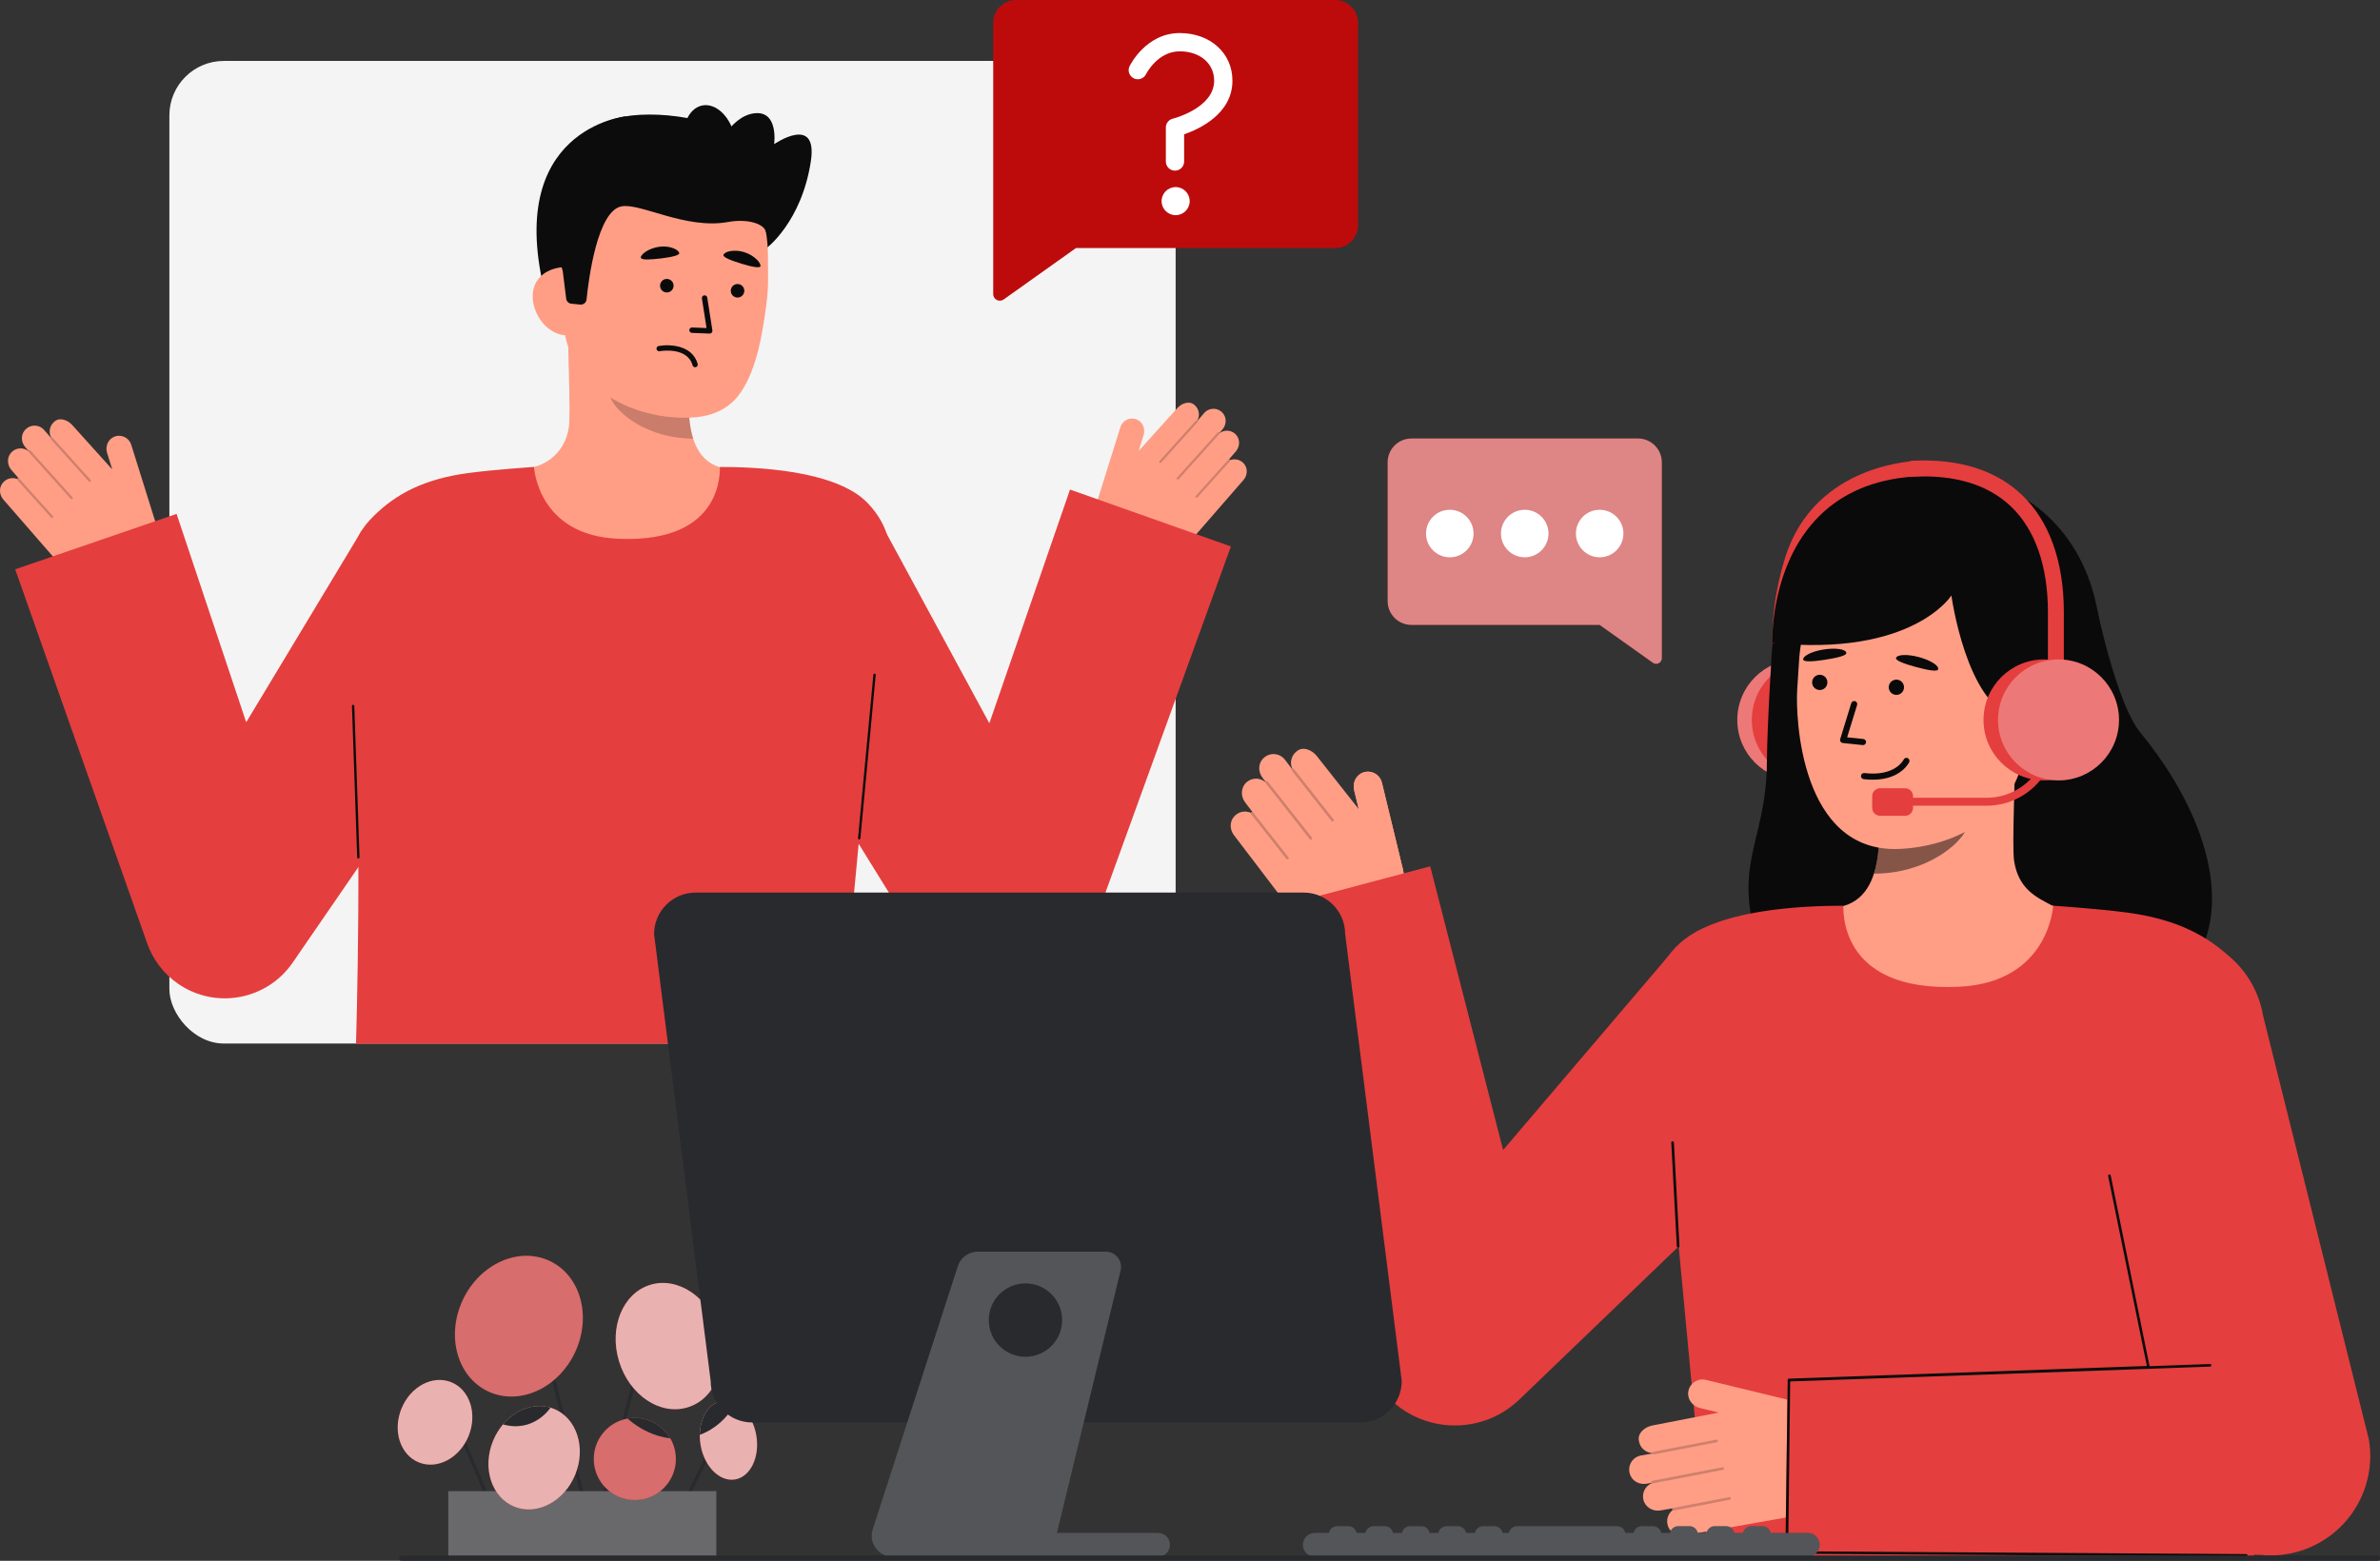 <svg xmlns="http://www.w3.org/2000/svg" id="Layer_2" data-name="Layer 2" viewBox="0 0 896.9 588.291" style="width:100%;height:100%"><rect x="0" y="0" width="896.9" height="588.291" fill="#333333" stroke="none"/><g id="Layer_2-2" data-name="Layer 2"><g><g><path fill="#292a2e" d="m254.706,573.836c.24,0,.471-.134.584-.364l17.104-35.082c.157-.322.023-.71-.299-.867-.322-.157-.71-.023-.867.299l-17.104,35.082c-.157.322-.023.71.299.867.092.045.188.066.284.066Z"/><path fill="#292a2e" d="m225.793,571.8c.288,0,.551-.193.627-.484l19.792-75.565c.091-.346-.117-.701-.463-.792-.348-.09-.701.117-.792.463l-19.792,75.565c-.091.346.117.701.463.792.055.015.111.021.165.021Z"/><path fill="#292a2e" d="m188.037,575.145c.085,0,.17-.017.253-.052.33-.14.483-.521.344-.85l-20.46-48.186c-.14-.33-.521-.484-.85-.344-.33.14-.483.521-.344.85l20.46,48.186c.105.247.345.395.597.395Z"/><path fill="#292a2e" d="m225.059,586.31c.052,0,.105-.006.158-.019.347-.087.559-.439.472-.787l-23.775-95.11c-.087-.347-.439-.558-.787-.472-.347.087-.559.439-.472.787l23.775,95.11c.074.294.338.491.629.491Z"/><ellipse cx="195.546" cy="499.851" fill="#bd0b0b" rx="27.189" ry="23.345" transform="translate(-339.837 461.721) rotate(-64.56)"/><ellipse cx="195.546" cy="499.851" fill="#fff" opacity=".4" rx="27.189" ry="23.345" transform="translate(-339.837 461.721) rotate(-64.56)"/><ellipse cx="163.938" cy="536.081" fill="#bd0b0b" rx="16.307" ry="13.665" transform="translate(-394.574 487.88) rotate(-68.063)"/><ellipse cx="252.096" cy="507.361" fill="#bd0b0b" rx="19.676" ry="24.148" transform="translate(-136.41 95.013) rotate(-16.873)"/><ellipse cx="274.512" cy="542.837" fill="#bd0b0b" rx="10.657" ry="15" transform="translate(-85.897 52.802) rotate(-9.508)"/><rect width="100.991" height="25.167" x="168.953" y="562.035" fill="#292a2e" transform="translate(438.898 1149.236) rotate(-180)"/><rect width="100.991" height="25.167" x="168.953" y="562.035" fill="#fff" opacity=".3" transform="translate(438.898 1149.236) rotate(-180)"/><ellipse cx="201.285" cy="549.451" fill="#bd0b0b" rx="19.893" ry="16.747" transform="translate(-383.58 530.898) rotate(-68.063)"/><circle cx="239.235" cy="549.909" r="15.472" fill="#bd0b0b"/><ellipse cx="163.938" cy="536.081" fill="#fff" opacity=".68" rx="16.307" ry="13.665" transform="translate(-394.574 487.88) rotate(-68.063)"/><ellipse cx="252.096" cy="507.361" fill="#fff" opacity=".68" rx="19.676" ry="24.148" transform="translate(-136.41 95.013) rotate(-16.873)"/><ellipse cx="274.512" cy="542.837" fill="#fff" opacity=".68" rx="10.657" ry="15" transform="translate(-85.897 52.802) rotate(-9.508)"/><ellipse cx="201.285" cy="549.451" fill="#fff" opacity=".68" rx="19.893" ry="16.747" transform="translate(-383.58 530.898) rotate(-68.063)"/><circle cx="239.235" cy="549.909" r="15.472" fill="#fff" opacity=".4"/><path fill="#292a2e" d="m189.538,536.884c11.744,3.281,17.924-6.316,17.924-6.316l-.006-.013c-6.264-1.868-13.209.759-17.917,6.329Z"/><path fill="#292a2e" d="m263.716,540.813c5.791-2.127,10.408-6.387,13.494-11.893-1.641-.837-3.411-1.174-5.175-.875-4.889.817-8.21,6.206-8.32,12.768Z"/><path fill="#292a2e" d="m236.474,534.685c4.786,4.163,10.388,6.796,16.14,7.451-2.685-4.604-7.671-7.697-13.378-7.697-.947,0-1.868.084-2.762.246Z"/></g><g><g><rect width="379.21" height="370.351" x="63.83" y="22.97" fill="#f4f4f4" rx="20.51" ry="20.51"/><g><g><path id="sk" fill="#ff9e85" d="m279.779,178.262c-.204-.027-2.469,37.552-46.124,34.276-30.222-2.264-40.998-34.329-41.691-34.329,3.258-.693,7.285-1.744,8.886-2.104,5.317-1.198,11.954-5.586,13.488-14.827.884-5.327-.616-32.577-.154-37.966l46.391,10.355c-.648,11.382-5.185,37.769,10.716,42.439,2.646.772,5.496,1.483,8.488,2.157Z"/><path id="sh" fill="#0c0c0c" d="m261.225,165.321c-.657-2.097-1.048-3.921-1.395-7.2-.621-5.864-.291-11.254.303-16.747-9.372-1.247-18.369-5.189-25.64-11.233-.861,3.181-5.599,17.082-4.287,20.106,2.479,5.715,14.131,15.074,31.019,15.074Z" opacity=".22"/><g><path fill="#0c0c0c" d="m288.812,93.577s13.313-9.893,16.765-32.868c2.673-17.789-13.84-6.375-13.84-6.375,0,0,1.8-12.828-7.561-11.623-9.361,1.204-14.704,14.654-14.704,14.654"/><path fill="#0c0c0c" d="m235.808,43.852s-46.455,4.63-30.146,67.654l4.105.306,8.333.621"/><path fill="#ff9e85" d="m252.432,157.17c-18.289-1.778-40.107-13.505-40.238-38.351l-.117-22.418c-.13-24.845,12.814-45.055,36.207-45.177h0c23.393-.123,40.984,19.927,41.114,44.772l.052,9.925c.011,2.043-.185,5.71-.819,10.18-1.266,8.918-3.228,22.478-9.356,31.615-5.786,8.626-15.158,10.59-26.842,9.454Z"/><g id="m"><path fill="#0c0c0c" d="m261.953,138.423c-.437,0-.838-.289-.962-.729-1.995-7.088-11.997-5.388-12.422-5.312-.544.095-1.063-.265-1.161-.808-.098-.543.263-1.063.806-1.161,4.215-.764,12.712-.333,14.702,6.738.15.532-.16,1.084-.692,1.233-.09.026-.182.038-.271.038Z"/></g><g><g><circle id="e1_eye" cx="277.941" cy="109.602" r="2.551" fill="#0a0a0a" transform="translate(129.69 368.996) rotate(-81.772)"/><g id="e1_n"><path fill="#0a0a0a" d="m260.643,125.458c-.511-.074-.893-.523-.872-1.05.022-.563.496-1.002,1.06-.979l5.429.214-1.747-11.158c-.087-.557.294-1.079.851-1.166.556-.087,1.078.293,1.166.85l1.938,12.385c.047.302-.044.608-.247.836s-.497.353-.802.341l-6.669-.263c-.036-.001-.072-.005-.106-.01Z"/></g><path id="e1_eb" fill="#0a0a0a" d="m255.978,95.397c.134.787-2.765,1.516-6.762,1.991s-7.587.715-7.712-.272c-.157-1.246,3.118-3.653,7.115-4.127,3.997-.475,7.149,1.17,7.359,2.408Z"/><circle id="e1_eye-2" cx="251.291" cy="107.681" r="2.551" fill="#0a0a0a" data-name="e1_eye" transform="translate(108.756 340.975) rotate(-81.772)"/></g><path id="e1_eb-2" fill="#0a0a0a" d="m286.564,100.359c-.197.774-3.143.264-6.989-.924-3.846-1.188-7.224-2.425-6.938-3.378.362-1.203,3.935-2.219,7.78-1.032,3.846,1.188,6.456,4.116,6.146,5.333Z" data-name="e1_eb"/></g><path fill="#ff9e85" d="m213.687,126.381c-7.109.037-12.912-7.538-12.949-14.647-.037-7.109,5.705-11.06,12.814-11.097l3.688,4.744,2.559,20.968-6.112.032Z"/><path fill="#0c0c0c" d="m218.68,114.801c1.185.115,2.241-.743,2.362-1.927.781-7.65,4.065-33.311,13.141-35.088,7.11-1.393,24.25,8.806,40.219,5.884,6.986-1.278,13.596.498,14.245,3.798.257,1.307,4.743-17.41-6.075-31.722-8.613-11.395-37.053-14.806-50.031-11.188-35.934,10.019-20.466,57.617-20.466,57.617l1.295,10.411c.125,1.005.93,1.789,1.939,1.887l3.372.328Z"/><ellipse cx="267.453" cy="53.803" fill="#0c0c0c" rx="9.733" ry="14.326" transform="translate(-5.358 53.797) rotate(-11.373)"/></g></g><g><path fill="#ff9e85" d="m413.491,188.884l8.727-27.887c.804-2.567,3.639-3.936,6.183-2.891,2.255.927,3.299,3.554,2.571,5.881l-1.871,5.98,14.517-16.103c1.583-1.818,4.688-3.038,6.611-1.128,1.656,1.442,2.034,3.802,1.042,5.66.019.013.042.02.059.038.014.013.02.029.032.043l2.441-2.804c1.882-2.162,5.333-2.152,7.183.25,1.355,1.759,1.137,4.275-.32,5.95l-1.039,1.194c.021.046.033.095.036.145,1.783-1.291,4.313-1.175,5.97.467,1.757,1.742,1.704,4.613.08,6.479l-2.58,2.964c.13-.029.27-.005.38.09.063.057.098.13.118.206,1.84-.68,4.043-.168,5.369,1.637,1.29,1.756,1.041,4.214-.39,5.857l-21.766,25.008c-6.229,7.157-16.178,9.818-25.148,6.728h0c-7.862-2.709-12.142-11.18-9.659-19.116l1.454-4.647Z"/><g fill="none" opacity=".2"><path fill="#0c0c0c" d="m436.98,174.406c.176.15.44.134.595-.039l13.785-15.332c.157-.175.143-.445-.032-.603-.153-.161-.445-.143-.603.032l-13.785,15.332c-.157.175-.143.445.032.603l.008.007Z"/></g><g fill="none" opacity=".2"><path fill="#0c0c0c" d="m443.574,180.672c.176.15.44.134.595-.039l15.385-17.11c.157-.175.143-.445-.032-.603-.161-.143-.445-.143-.603.032l-15.385,17.11c-.157.175-.143.445.032.603l.008.007Z"/></g><g fill="none" opacity=".2"><path fill="#0c0c0c" d="m450.677,187.5c.176.15.44.134.595-.039l12.272-13.648c.157-.175.143-.445-.032-.603-.18-.155-.445-.143-.603.032l-12.272,13.648c-.157.175-.143.445.032.603l.008.007Z"/></g></g><g><path fill="#ff9e85" d="m58.513,196.578l-9.063-28.958c-.834-2.666-3.779-4.087-6.42-3.002-2.342.962-3.426,3.691-2.669,6.107l1.943,6.21-15.074-16.722c-1.644-1.888-4.868-3.155-6.865-1.171-1.72,1.497-2.112,3.948-1.082,5.877-.02.014-.044.021-.061.039-.014.013-.021.03-.033.045l-2.534-2.912c-1.955-2.246-5.538-2.235-7.459.26-1.407,1.827-1.181,4.439.333,6.178l1.079,1.239c-.021.048-.034.099-.038.151-1.851-1.341-4.479-1.221-6.2.485-1.824,1.809-1.77,4.79-.084,6.727l2.679,3.078c-.135-.031-.28-.005-.395.094-.065.059-.101.135-.123.214-1.911-.706-4.199-.174-5.575,1.7-1.339,1.823-1.081,4.376.405,6.083l22.603,25.969c6.468,7.432,16.799,10.196,26.115,6.986h0c8.164-2.813,12.609-11.61,10.03-19.85l-1.51-4.826Z"/><g fill="none" opacity=".2"><path fill="#0c0c0c" d="m34.121,181.544c-.182.156-.457.139-.618-.04l-14.315-15.921c-.163-.182-.149-.462.033-.626.159-.167.462-.149.626.033l14.315,15.921c.163.182.149.462-.033.626l-.008.007Z"/></g><g fill="none" opacity=".2"><path fill="#0c0c0c" d="m27.274,188.051c-.182.156-.457.139-.618-.04l-15.976-17.768c-.163-.182-.149-.462.033-.626.167-.149.462-.148.626.033l15.976,17.768c.163.182.149.462-.033.626l-.008.007Z"/></g><g fill="none" opacity=".2"><path fill="#0c0c0c" d="m19.898,195.142c-.182.156-.457.139-.618-.04l-12.744-14.173c-.163-.182-.149-.462.033-.626.187-.161.462-.148.626.033l12.744,14.173c.163.182.149.462-.033.626l-.008.007Z"/></g></g><path fill="#e53e3e" d="m330.918,195.236l74.948,138.368-55.872,5.19,53.239-154.267,60.623,21.442-55.593,153.434c-5.834,16.102-23.617,24.425-39.718,18.591-6.824-2.473-12.252-7.092-15.796-12.819l-.358-.581-82.793-133.821,61.32-35.537Z"/><path id="b_1_b" fill="#e53e3e" d="m232.714,203.06c-30.203-1.424-31.474-27.059-31.474-27.059,0,0-14.965.967-24.913,2.313-16.287,2.204-27.031,7.726-35.582,16.277-7.954,7.954-12.797,16.56-7.672,71.504,3.71,39.783,1.099,127.289,1.099,127.289h182.279s10.931-114.696,12.454-132.604c2.908-34.187,14.816-53.457-1.828-71.067-12.071-12.771-43.231-13.711-55.776-13.709-.204,0,2.545,28.996-38.587,27.057Z"/><path fill="#e53e3e" d="m195.976,238.218l-85.301,124.057-.385.56c-9.708,14.119-29.024,17.695-43.143,7.987-5.625-3.867-9.575-9.262-11.68-15.243L5.724,214.579l60.817-20.886,47.382,141.811-55.208-6.697,77.678-128.968,59.583,38.379Z"/></g></g><path fill="#0c0c0c" d="m323.792,316.399c-.014,0-.029,0-.042-.002-.243-.023-.422-.239-.4-.483l5.781-61.613c.022-.243.247-.411.483-.4.243.023.422.239.4.483l-5.781,61.613c-.022.229-.215.401-.44.401Z"/><path fill="#0c0c0c" d="m135.047,323.582c-.238,0-.434-.189-.443-.427l-1.974-57.045c-.008-.245.183-.45.427-.459.218-.003.449.183.459.427l1.974,57.045c.008.245-.183.45-.427.459h-.016Z"/></g><g><path fill="#bd0b0b" d="m626.254,248.082v-73.832c0-4.955-4.016-8.971-8.971-8.971h-85.381c-4.955,0-8.971,4.016-8.971,8.971v52.317c0,4.955,4.016,8.971,8.971,8.971h70.923s20.072,14.275,20.072,14.275c1.407,1.001,3.356-.005,3.356-1.732Z"/><path fill="#fff" d="m626.254,248.082v-73.832c0-4.955-4.016-8.971-8.971-8.971h-85.381c-4.955,0-8.971,4.016-8.971,8.971v52.317c0,4.955,4.016,8.971,8.971,8.971h70.923s20.072,14.275,20.072,14.275c1.407,1.001,3.356-.005,3.356-1.732Z" opacity=".5"/><g><circle cx="602.834" cy="201.097" r="8.955" fill="#fff"/><circle cx="574.593" cy="201.097" r="8.955" fill="#fff"/><circle cx="546.351" cy="201.097" r="8.955" fill="#fff"/></g></g><g><path fill="#bd0b0b" d="m374.291,110.843V8.651c0-4.778,3.873-8.651,8.651-8.651h120.197c4.778,0,8.651,3.873,8.651,8.651v76.197c0,4.778-3.873,8.651-8.651,8.651h-97.67s-27.241,19.374-27.241,19.374c-1.65,1.174-3.937-.006-3.937-2.031Z"/><circle cx="443.04" cy="75.808" r="5.294" fill="#fff"/><path fill="#fff" d="m442.794,64.317c-1.903,0-3.446-1.543-3.446-3.446v-12.801c0-1.592,1.09-2.977,2.638-3.35.15-.037,15.567-3.939,15.567-14.314,0-6.51-5.337-11.057-12.979-11.057-8.275,0-12.529,8.272-12.705,8.625-.853,1.695-2.917,2.39-4.617,1.544-1.699-.845-2.399-2.898-1.561-4.6.25-.509,6.276-12.461,18.883-12.461,11.514,0,19.871,7.549,19.871,17.949,0,12.535-12.577,18.276-18.204,20.217v10.247c0,1.903-1.543,3.446-3.446,3.446Z"/></g><g><g><circle cx="685.743" cy="271.349" r="22.79" fill="#e53e3e"/><path fill="#e53e3e" d="m675.062,269.19c-1.161,0-2.267-.678-2.756-1.812-.411-.953-9.951-23.721.411-57.121,11.225-36.179,50.319-36.598,50.713-36.598,1.657,0,3,1.343,3,3s-1.341,2.998-2.996,3h0c-1.428.004-35.088.471-44.987,32.376-9.711,31.303-.724,52.753-.632,52.966.657,1.521-.044,3.287-1.566,3.943-.387.167-.791.247-1.187.247Z"/><g><g><circle cx="677.492" cy="271.349" r="22.79" fill="#e53e3e"/><circle cx="677.492" cy="271.349" r="22.79" fill="#fff" opacity=".3"/><circle cx="682.96" cy="271.349" r="22.79" fill="#e53e3e"/></g><path fill="#0a0a0a" d="m790.461,230.343s7.321,35.085,16.066,45.7c25.175,30.558,36.225,67.264,18.16,89.655-18.065,22.391-143.912,40.474-159.996-3.255-13.541-36.815.986-43.334,1.163-75.234.08-14.434,2.078-44.876,2.078-44.876"/><path id="sk-2" fill="#ff9e85" d="m685.282,343.88c.23-.03,2.783,42.33,51.993,38.637,34.068-2.552,46.215-38.697,46.996-38.697-3.673-.781-9.858-1.916-11.49-2.787-5.364-2.882-12.002-5.882-13.731-16.299-.997-6.004.694-36.722.174-42.797l-52.294,11.672c.731,12.83,5.845,42.575-12.08,47.839-2.982.871-6.195,1.671-9.568,2.432Z" data-name="sk"/><path id="sh-2" fill="#0c0c0c" d="m706.196,329.292c.741-2.364,1.181-4.42,1.573-8.116.7-6.61.328-12.686-.342-18.877,10.564-1.406,20.707-5.85,28.902-12.662.971,3.586,6.311,19.256,4.833,22.664-2.795,6.442-15.929,16.992-34.966,16.992Z" data-name="sh" opacity=".5"/><path fill="#ff9e85" d="m715.506,319.987c20.699-.778,46.034-12.516,47.841-40.465l1.631-25.218c1.807-27.949-11.407-51.555-37.722-53.256h0c-26.315-1.702-47.449,19.683-49.257,47.632l-.722,11.165c-.693,10.724,1.297,61.531,38.228,60.143Z"/><g><path id="e1_eb-3" fill="#0a0a0a" d="m679.536,248.616c.095.896,3.468.803,7.956.097,4.488-.706,8.462-1.542,8.296-2.652-.21-1.402-4.037-1.963-8.525-1.257-4.488.706-7.878,2.404-7.728,3.813Z" data-name="e1_eb"/><g><circle id="e1_eye-3" cx="685.777" cy="257.204" r="2.879" fill="#0a0a0a" data-name="e1_eye"/><g id="e1_n-2" data-name="e1_n"><path fill="#0a0a0a" d="m702.074,280.841c.583,0,1.082-.44,1.144-1.032.066-.633-.393-1.199-1.026-1.265l-6.099-.638,3.754-12.183c.187-.608-.154-1.252-.763-1.44-.607-.187-1.252.154-1.44.761l-4.166,13.522c-.101.329-.049.687.141.974s.498.475.841.511l7.493.783c.04.004.081.006.12.006Z"/></g><g id="e1_m"><path fill="#0a0a0a" d="m705.793,293.883c10.44,0,13.546-6.308,13.685-6.604.271-.575.025-1.261-.55-1.533-.571-.271-1.255-.027-1.53.544-.13.268-3.318,6.464-14.806,5.091-.644-.08-1.206.376-1.281,1.007-.075.632.376,1.205,1.007,1.28,1.239.148,2.397.216,3.474.216Z"/></g><path id="e1_eb-4" fill="#0a0a0a" d="m714.506,248.013c-.276.858,2.844,2.141,7.233,3.317s8.36,2.024,8.659.942c.377-1.366-2.893-3.432-7.282-4.608-4.388-1.176-8.175-.999-8.61.35Z" data-name="e1_eb"/><circle id="e1_eye-4" cx="714.649" cy="259.039" r="2.879" fill="#0a0a0a" data-name="e1_eye"/></g></g><path fill="#0a0a0a" d="m786.285,260.336l-26.977,10.056c-18.328-4.916-23.924-45.935-23.924-45.935,0,0-14.663,23.279-67.501,17.849,0,0-2.574-73.968,75.971-61.443,25.259,4.028,45.915,26.214,47.784,59.455,1.31,23.295-5.354,20.018-5.354,20.018Z"/><path fill="#ff9e85" d="m761.162,287.932c7.997.517,15.033-7.619,15.55-15.616.517-7.997-5.681-12.826-13.678-13.344l-4.467,5.092-4.281,23.423,6.876.445Z"/></g><g><path fill="#ff9e85" d="m528.846,328.286l-8.076-33.285c-.744-3.064-3.956-4.882-7.011-3.854-2.709.912-4.13,3.905-3.456,6.682l1.732,7.137-15.748-19.945c-1.712-2.248-5.251-3.911-7.646-1.825-2.047,1.56-2.669,4.291-1.652,6.54-.024.014-.051.021-.072.04-.017.014-.026.033-.041.048l-2.64-3.467c-2.036-2.673-6.073-2.925-8.42-.256-1.719,1.954-1.657,4.913-.08,6.983l1.124,1.475c-.028.053-.046.109-.053.167-1.986-1.647-4.955-1.704-7.019.09-2.188,1.903-2.346,5.265-.589,7.571l2.791,3.664c-.15-.044-.315-.026-.452.076-.078.062-.124.144-.154.232-2.1-.936-4.717-.505-6.405,1.504-1.643,1.955-1.539,4.849.008,6.881l23.547,30.914c6.739,8.847,18.172,12.72,28.9,9.791h0c9.403-2.567,15.057-12.149,12.758-21.621l-1.346-5.547Z"/><g fill="none" opacity=".2"><path fill="#0c0c0c" d="m502.479,309.557c-.217.163-.525.123-.693-.091l-14.952-18.986c-.171-.217-.133-.531.084-.702.191-.177.532-.133.702.084l14.952,18.986c.171.217.133.531-.084.702l-.009.007Z"/></g><g fill="none" opacity=".2"><path fill="#0c0c0c" d="m494.287,316.382c-.217.163-.525.123-.693-.091l-16.687-21.189c-.171-.217-.133-.531.084-.702.199-.155.531-.133.702.084l16.687,21.189c.171.217.133.531-.084.702l-.009.007Z"/></g><g fill="none" opacity=".2"><path fill="#0c0c0c" d="m485.458,323.826c-.217.163-.525.123-.693-.091l-13.311-16.902c-.171-.217-.133-.531.084-.702.222-.168.531-.133.702.084l13.311,16.902c.171.217.133.531-.084.702l-.009.007Z"/></g></g><path fill="#e53e3e" d="m631.681,356.861l-65.234,76.599-27.474-106.931-70.15,18.636,45.65,166.348c1.431,5.137,4.096,10.183,7.943,14.385,13.067,14.278,35.234,15.26,49.512,2.193l.59-.54,116.612-112.089-57.45-58.601Z"/><path fill="#ff9e85" d="m528.846,328.286l-8.076-33.285c-.744-3.064-3.956-4.882-7.011-3.854-2.709.912-4.13,3.905-3.456,6.682l1.732,7.137,2.291,12.673"/><path id="b_1_b-2" fill="#e53e3e" d="m738.194,371.928c34.092-1.607,35.527-30.544,35.527-30.544,0,0,16.892,1.092,28.121,2.611,18.384,2.487,30.512,8.721,40.163,18.372,8.978,8.978,14.444,18.692,8.66,80.711-4.188,44.906-1.24,143.679-1.24,143.679h-205.75s-12.338-129.465-14.058-149.679c-3.283-38.589-16.724-60.34,2.064-80.218,13.625-14.416,48.797-15.476,62.958-15.474.231,0-2.873,32.73,43.555,30.541Z" data-name="b_1_b"/><path fill="#0c0c0c" d="m630.814,430.626c-.018-.275-.255-.486-.53-.468-.276.018-.485.255-.468.53l2.091,39.063c.016.251.215.448.459.467.023.002.047.002.071,0,.276-.018.485-.255.468-.53"/><g><path fill="#ff9e85" d="m676.146,528.179l-33.282-8.087c-3.064-.744-6.152,1.276-6.64,4.463-.432,2.825,1.576,5.461,4.353,6.136l7.137,1.734-24.946,4.848c-2.783.491-5.884,2.873-5.128,5.958.447,2.535,2.589,4.34,5.054,4.467.002.027-.005.055.002.082.004.021.017.038.024.058l-4.291.757c-3.309.584-5.384,4.055-4.089,7.365.948,2.424,3.606,3.725,6.169,3.274l1.826-.322c.034.049.076.091.124.124-2.374,1.01-3.787,3.622-3.139,6.279.688,2.817,3.603,4.499,6.458,3.996l4.536-.8c-.108.113-.168.268-.139.436.019.097.071.176.135.243-1.795,1.437-2.612,3.96-1.6,6.382.984,2.357,3.603,3.592,6.118,3.148l38.27-6.749c10.952-1.931,19.637-10.315,21.954-21.192h0c2.031-9.533-3.891-18.951-13.362-21.253l-5.546-1.348Z"/><g fill="none" opacity=".2"><path fill="#0c0c0c" d="m647.41,543.021c.045.267-.131.523-.398.574l-23.729,4.58c-.271.052-.533-.125-.586-.396-.069-.251.125-.534.396-.586l23.729-4.58c.271-.052.533.125.586.396l.002.012Z"/></g><g fill="none" opacity=".2"><path fill="#0c0c0c" d="m649.719,553.431c.045.267-.131.523-.398.574l-26.482,5.112c-.271.052-.533-.125-.586-.396-.046-.248.126-.533.396-.586l26.482-5.112c.271-.052.533.125.586.396l.002.012Z"/></g><g fill="none" opacity=".2"><path fill="#0c0c0c" d="m652.285,564.691c.045.267-.131.523-.398.574l-21.124,4.078c-.271.052-.533-.125-.586-.396-.047-.275.126-.533.396-.586l21.124-4.078c.271-.052.533.125.586.396l.002.012Z"/></g></g><path id="b_4_b" fill="#e53e3e" d="m672.83,585.064l178.838.975c1.356.147,2.712.22,4.061.22,10.264,0,20.15-4.216,27.274-11.767,8.061-8.545,11.652-20.372,9.703-31.955l-39.842-159.603c-3.437-20.423-22.775-34.19-43.202-30.759-20.423,3.436-34.195,22.778-30.759,43.202l30.555,120.235-135.764,4.454-.865,64.997Z"/><g id="b_4_st"><path fill="#0c0c0c" d="m832.835,515.104c.244,0,.457-.178.494-.426.041-.273-.147-.527-.42-.568l-23.161.841c-.283-.043-.528.147-.569.42-.041.273.147.527.42.568l23.161-.841c.025.004.05.006.075.006Z"/></g><g id="b_4_st-2" data-name="b_4_st"><path fill="#0c0c0c" d="m846.467,586.758c.248,0,.462-.184.495-.436.036-.273-.157-.524-.431-.561l-172.654-1.077.757-64.001,134.952-4.743c.158.019.315-.035.425-.148.11-.114.16-.274.134-.431l-14.716-72.27c-.045-.272-.298-.461-.576-.41-.272.046-.456.304-.41.576l14.604,71.602-134.788,4.764c-.133-.019-.269.02-.375.103s-.174.206-.188.34l-.865,64.997c-.029.27.163.515.432.55l173.139,1.141c.022.003.044.004.065.004Z"/></g><path fill="#e53e3e" d="m774.758,267.929c-1.657,0-3-1.343-3-3v-34.174c0-17.39-4.813-31.168-13.919-39.847-8.631-8.226-21.018-12.008-36.804-11.252-1.639.082-3.061-1.197-3.141-2.853-.08-1.655,1.197-3.061,2.853-3.141,17.491-.845,31.366,3.499,41.232,12.902,10.323,9.838,15.78,25.119,15.78,44.19v34.174c0,1.657-1.343,3-3,3Z"/><g><circle cx="770.275" cy="271.349" r="22.79" fill="#e53e3e"/><path fill="#e53e3e" d="m771.155,288.421c-.67-.485-1.609-.335-2.095.336l-1.744,2.409c-4.315,5.963-11.286,9.523-18.646,9.523h-27.746v-.587c0-1.657-1.343-3-3-3h-9.39c-1.657,0-3,1.343-3,3v4.391c0,1.657,1.343,3,3,3h9.39c1.657,0,3-1.343,3-3v-.804h27.746c8.32,0,16.199-4.024,21.077-10.765l1.744-2.409c.485-.671.335-1.609-.336-2.095Z"/><circle cx="775.743" cy="271.349" r="22.79" fill="#e53e3e"/><circle cx="775.743" cy="271.349" r="22.79" fill="#fff" opacity=".3"/></g></g><g><g><path fill="#292a2e" d="m512.593,536.147h-229.129c-8.645,0-15.653-7.008-15.653-15.653l-21.322-168.417c0-8.645,7.008-15.653,15.653-15.653h229.129c8.645,0,15.653,7.008,15.653,15.653l21.322,168.417c0,8.645-7.008,15.653-15.653,15.653Z"/><path fill="#292a2e" d="m389.904,586.758h-53.493c-5.373,0-9.185-5.239-7.531-10.351l32.078-99.163c1.057-3.266,4.098-5.479,7.531-5.479h48.215c3.73,0,6.476,3.492,5.597,7.117l-24.705,101.827c-.861,3.55-4.039,6.049-7.692,6.049Z"/><rect width="104.338" height="8.976" x="336.56" y="577.782" fill="#292a2e" rx="4.488" ry="4.488"/><path fill="#fff" d="m436.41,577.782h-38.104l23.995-98.899c.88-3.625-1.867-7.117-5.597-7.117h-48.215c-3.433,0-6.474,2.213-7.531,5.479l-32.078,99.163c-1.654,5.112,2.158,10.351,7.531,10.351h99.999c2.479,0,4.488-2.009,4.488-4.488h0c0-2.479-2.01-4.488-4.488-4.488Z" opacity=".2"/><circle cx="386.443" cy="497.562" r="13.828" fill="#292a2e"/></g><path fill="#292a2e" d="m495.462,577.782h5.339c.283-1.451,1.559-2.547,3.093-2.547h4.246c1.534,0,2.809,1.096,3.093,2.547h3.322c.283-1.451,1.559-2.547,3.093-2.547h4.245c1.534,0,2.81,1.096,3.093,2.547h3.322c.283-1.451,1.559-2.547,3.093-2.547h4.246c1.534,0,2.809,1.096,3.093,2.547h3.322c.283-1.451,1.559-2.547,3.093-2.547h4.246c1.534,0,2.809,1.096,3.093,2.547h3.322c.283-1.451,1.559-2.547,3.093-2.547h4.246c1.534,0,2.809,1.096,3.093,2.547h2.397c.283-1.451,1.559-2.547,3.093-2.547h37.693c1.534,0,2.809,1.096,3.093,2.547h3.079c.283-1.451,1.559-2.547,3.093-2.547h4.246c1.534,0,2.809,1.096,3.093,2.547h3.322c.283-1.451,1.559-2.547,3.093-2.547h4.245c1.534,0,2.81,1.096,3.093,2.547h3.322c.283-1.451,1.559-2.547,3.093-2.547h4.246c1.534,0,2.809,1.096,3.093,2.547h3.322c.283-1.451,1.559-2.547,3.093-2.547h4.246c1.534,0,2.809,1.096,3.093,2.547h13.971c2.478,0,4.488,2.009,4.488,4.488s-2.01,4.488-4.488,4.488h-58.588s-36.773,0-36.773,0h-90.433c-2.479,0-4.488-2.009-4.488-4.488,0-2.479,2.009-4.488,4.488-4.488Z"/><path fill="#fff" d="m495.462,577.782h5.339c.283-1.451,1.559-2.547,3.093-2.547h4.246c1.534,0,2.809,1.096,3.093,2.547h3.322c.283-1.451,1.559-2.547,3.093-2.547h4.245c1.534,0,2.81,1.096,3.093,2.547h3.322c.283-1.451,1.559-2.547,3.093-2.547h4.246c1.534,0,2.809,1.096,3.093,2.547h3.322c.283-1.451,1.559-2.547,3.093-2.547h4.246c1.534,0,2.809,1.096,3.093,2.547h3.322c.283-1.451,1.559-2.547,3.093-2.547h4.246c1.534,0,2.809,1.096,3.093,2.547h2.397c.283-1.451,1.559-2.547,3.093-2.547h37.693c1.534,0,2.809,1.096,3.093,2.547h3.079c.283-1.451,1.559-2.547,3.093-2.547h4.246c1.534,0,2.809,1.096,3.093,2.547h3.322c.283-1.451,1.559-2.547,3.093-2.547h4.245c1.534,0,2.81,1.096,3.093,2.547h3.322c.283-1.451,1.559-2.547,3.093-2.547h4.246c1.534,0,2.809,1.096,3.093,2.547h3.322c.283-1.451,1.559-2.547,3.093-2.547h4.246c1.534,0,2.809,1.096,3.093,2.547h13.971c2.478,0,4.488,2.009,4.488,4.488s-2.01,4.488-4.488,4.488h-58.588s-36.773,0-36.773,0h-90.433c-2.479,0-4.488-2.009-4.488-4.488,0-2.479,2.009-4.488,4.488-4.488Z" opacity=".2"/></g><path fill="#292a2e" d="m151.35,588.291h744.55c.552,0,1-.448,1-1,0-.552-.448-1-1-1H151.35c-.552,0-1,.448-1,1,0,.552.448,1,1,1Z"/></g></g></g></svg>